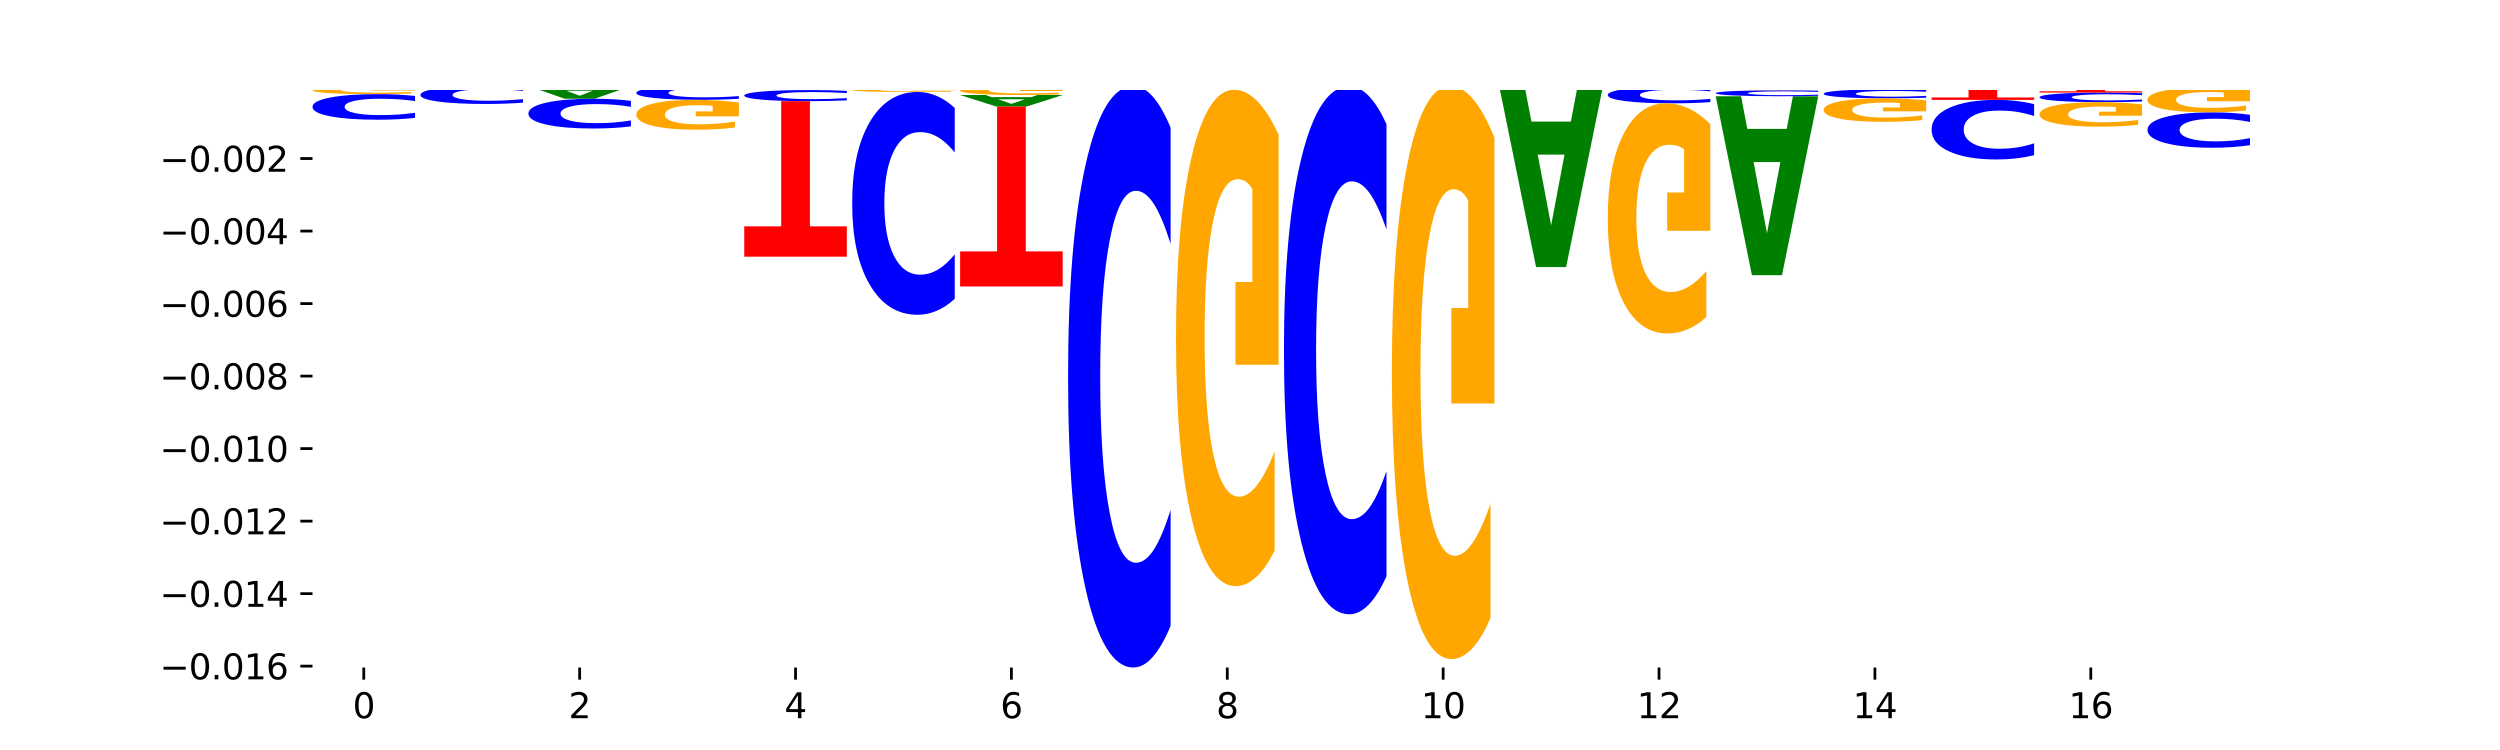<?xml version="1.0" encoding="utf-8" standalone="no"?>
<!DOCTYPE svg PUBLIC "-//W3C//DTD SVG 1.1//EN"
  "http://www.w3.org/Graphics/SVG/1.1/DTD/svg11.dtd">
<svg xmlns:xlink="http://www.w3.org/1999/xlink" width="720pt" height="216pt" viewBox="0 0 720 216" xmlns="http://www.w3.org/2000/svg" version="1.1">
 <defs>
  <style type="text/css">*{stroke-linejoin: round; stroke-linecap: butt}</style>
 </defs>
 <g id="figure_1">
  <g id="patch_1">
   <path d="M 0 216 
L 720 216 
L 720 0 
L 0 0 
z
" style="fill: #ffffff"/>
  </g>
  <g id="axes_1">
   <g id="patch_2">
    <path d="M 90 192.24 
L 648 192.24 
L 648 25.92 
L 90 25.92 
z
" style="fill: #ffffff"/>
   </g>
   <g id="line2d_1">
    <path d="M 90 24.781 
L 648 24.781 
" clip-path="url(#pf22422889e)" style="fill: none; stroke: #000000; stroke-width: 0.5; stroke-linecap: square"/>
   </g>
   <g id="patch_3">
    <path d="M 90 22.178 
L 119.532 22.178 
L 119.532 22.685 
L 108.907 22.685 
L 108.907 24.781 
L 100.645 24.781 
L 100.645 22.685 
L 90 22.685 
L 90 22.178 
z
" clip-path="url(#pf22422889e)" style="fill: #ff0000"/>
   </g>
   <g id="patch_4">
    <path d="M 110.457 21.496 
L 99.099 21.496 
L 97.306 22.178 
L 90 22.178 
L 100.434 18.437 
L 109.098 18.437 
L 119.532 22.178 
L 112.232 22.178 
L 110.457 21.496 
z
M 100.911 20.802 
L 108.627 20.802 
L 104.775 19.314 
L 100.911 20.802 
z
" clip-path="url(#pf22422889e)" style="fill: #008000"/>
   </g>
   <g id="patch_5">
    <path d="M 150.618 24.772 
Q 147.64 24.776 144.437 24.779 
Q 141.233 24.781 137.818 24.781 
Q 130.101 24.781 125.594 24.767 
Q 121.086 24.753 121.086 24.729 
Q 121.086 24.705 125.673 24.691 
Q 130.266 24.678 138.255 24.678 
Q 141.333 24.678 144.152 24.68 
Q 146.978 24.681 149.48 24.685 
L 149.48 24.706 
Q 146.899 24.701 144.344 24.699 
Q 141.789 24.696 139.221 24.696 
Q 134.469 24.696 131.894 24.705 
Q 129.32 24.713 129.32 24.729 
Q 129.32 24.745 131.802 24.754 
Q 134.284 24.762 138.851 24.762 
Q 140.095 24.762 141.16 24.762 
Q 142.226 24.761 143.073 24.76 
L 143.073 24.741 
L 138.209 24.741 
L 138.209 24.724 
L 150.618 24.724 
L 150.618 24.772 
z
" clip-path="url(#pf22422889e)" style="fill: #ffa600"/>
   </g>
   <g id="patch_6">
    <path d="M 141.543 24.514 
L 130.186 24.514 
L 128.392 24.678 
L 121.086 24.678 
L 131.52 23.778 
L 140.185 23.778 
L 150.618 24.678 
L 143.318 24.678 
L 141.543 24.514 
z
M 131.997 24.347 
L 139.714 24.347 
L 135.861 23.989 
L 131.997 24.347 
z
" clip-path="url(#pf22422889e)" style="fill: #008000"/>
   </g>
   <g id="patch_7">
    <path d="M 121.086 20.758 
L 150.618 20.758 
L 150.618 21.347 
L 139.994 21.347 
L 139.994 23.778 
L 131.732 23.778 
L 131.732 21.347 
L 121.086 21.347 
L 121.086 20.758 
z
" clip-path="url(#pf22422889e)" style="fill: #ff0000"/>
   </g>
   <g id="patch_8">
    <path d="M 181.705 24.562 
Q 178.726 24.672 175.523 24.726 
Q 172.32 24.781 168.904 24.781 
Q 161.187 24.781 156.68 24.455 
Q 152.173 24.13 152.173 23.574 
Q 152.173 23.011 156.759 22.688 
Q 161.353 22.365 169.341 22.365 
Q 172.419 22.365 175.238 22.409 
Q 178.065 22.452 180.566 22.538 
L 180.566 23.02 
Q 177.985 22.91 175.43 22.855 
Q 172.876 22.8 170.308 22.8 
Q 165.555 22.8 162.981 23.001 
Q 160.406 23.201 160.406 23.574 
Q 160.406 23.943 162.888 24.145 
Q 165.37 24.346 169.937 24.346 
Q 171.181 24.346 172.247 24.334 
Q 173.312 24.322 174.16 24.297 
L 174.16 23.845 
L 169.295 23.845 
L 169.295 23.442 
L 181.705 23.442 
L 181.705 24.562 
z
" clip-path="url(#pf22422889e)" style="fill: #ffa600"/>
   </g>
   <g id="patch_9">
    <path d="M 152.173 19.507 
L 181.705 19.507 
L 181.705 20.065 
L 171.08 20.065 
L 171.08 22.365 
L 162.818 22.365 
L 162.818 20.065 
L 152.173 20.065 
L 152.173 19.507 
z
" clip-path="url(#pf22422889e)" style="fill: #ff0000"/>
   </g>
   <g id="patch_10">
    <path d="M 183.259 20.724 
L 212.791 20.724 
L 212.791 21.515 
L 202.166 21.515 
L 202.166 24.781 
L 193.904 24.781 
L 193.904 21.515 
L 183.259 21.515 
L 183.259 20.724 
z
" clip-path="url(#pf22422889e)" style="fill: #ff0000"/>
   </g>
   <g id="patch_11">
    <path d="M 203.716 19.811 
L 192.358 19.811 
L 190.565 20.724 
L 183.259 20.724 
L 193.693 15.714 
L 202.357 15.714 
L 212.791 20.724 
L 205.491 20.724 
L 203.716 19.811 
z
M 194.17 18.881 
L 201.886 18.881 
L 198.034 16.889 
L 194.17 18.881 
z
" clip-path="url(#pf22422889e)" style="fill: #008000"/>
   </g>
   <g id="patch_12">
    <path d="M 234.802 24.576 
L 223.445 24.576 
L 221.651 24.781 
L 214.345 24.781 
L 224.779 23.655 
L 233.444 23.655 
L 243.877 24.781 
L 236.577 24.781 
L 234.802 24.576 
z
M 225.256 24.367 
L 232.973 24.367 
L 229.12 23.919 
L 225.256 24.367 
z
" clip-path="url(#pf22422889e)" style="fill: #008000"/>
   </g>
   <g id="patch_13">
    <path d="M 245.432 24.554 
L 274.964 24.554 
L 274.964 24.598 
L 264.339 24.598 
L 264.339 24.781 
L 256.077 24.781 
L 256.077 24.598 
L 245.432 24.598 
L 245.432 24.554 
z
" clip-path="url(#pf22422889e)" style="fill: #ff0000"/>
   </g>
   <g id="patch_14">
    <path d="M 306.05 24.766 
Q 303.58 24.773 300.909 24.777 
Q 298.237 24.781 295.328 24.781 
Q 286.652 24.781 281.585 24.753 
Q 276.518 24.724 276.518 24.676 
Q 276.518 24.627 281.585 24.599 
Q 286.652 24.571 295.328 24.571 
Q 298.237 24.571 300.909 24.575 
Q 303.58 24.578 306.05 24.586 
L 306.05 24.628 
Q 303.558 24.618 301.139 24.613 
Q 298.721 24.609 296.05 24.609 
Q 291.258 24.609 288.512 24.627 
Q 285.774 24.644 285.774 24.676 
Q 285.774 24.707 288.512 24.725 
Q 291.258 24.743 296.05 24.743 
Q 298.721 24.743 301.139 24.738 
Q 303.558 24.734 306.05 24.724 
L 306.05 24.766 
z
" clip-path="url(#pf22422889e)" style="fill: #0000ff"/>
   </g>
   <g id="patch_15">
    <path d="M 400.864 24.7 
L 430.396 24.7 
L 430.396 24.716 
L 419.771 24.716 
L 419.771 24.781 
L 411.509 24.781 
L 411.509 24.716 
L 400.864 24.716 
L 400.864 24.7 
z
" clip-path="url(#pf22422889e)" style="fill: #ff0000"/>
   </g>
   <g id="patch_16">
    <path d="M 461.482 24.696 
Q 458.504 24.738 455.3 24.76 
Q 452.097 24.781 448.682 24.781 
Q 440.964 24.781 436.457 24.655 
Q 431.95 24.529 431.95 24.313 
Q 431.95 24.095 436.537 23.97 
Q 441.13 23.844 449.118 23.844 
Q 452.196 23.844 455.016 23.862 
Q 457.842 23.878 460.344 23.912 
L 460.344 24.098 
Q 457.762 24.056 455.207 24.034 
Q 452.653 24.013 450.085 24.013 
Q 445.333 24.013 442.758 24.091 
Q 440.183 24.168 440.183 24.313 
Q 440.183 24.456 442.665 24.534 
Q 445.147 24.612 449.714 24.612 
Q 450.958 24.612 452.024 24.608 
Q 453.09 24.603 453.937 24.593 
L 453.937 24.418 
L 449.072 24.418 
L 449.072 24.262 
L 461.482 24.262 
L 461.482 24.696 
z
" clip-path="url(#pf22422889e)" style="fill: #ffa600"/>
   </g>
   <g id="patch_17">
    <path d="M 494.123 24.451 
L 523.655 24.451 
L 523.655 24.516 
L 513.03 24.516 
L 513.03 24.781 
L 504.768 24.781 
L 504.768 24.516 
L 494.123 24.516 
L 494.123 24.451 
z
" clip-path="url(#pf22422889e)" style="fill: #ff0000"/>
   </g>
   <g id="patch_18">
    <path d="M 545.666 24.601 
L 534.308 24.601 
L 532.515 24.781 
L 525.209 24.781 
L 535.643 23.796 
L 544.307 23.796 
L 554.741 24.781 
L 547.441 24.781 
L 545.666 24.601 
z
M 536.12 24.419 
L 543.836 24.419 
L 539.984 24.027 
L 536.12 24.419 
z
" clip-path="url(#pf22422889e)" style="fill: #008000"/>
   </g>
   <g id="patch_19">
    <path d="M 576.752 24.772 
L 565.395 24.772 
L 563.601 24.781 
L 556.295 24.781 
L 566.729 24.733 
L 575.394 24.733 
L 585.827 24.781 
L 578.527 24.781 
L 576.752 24.772 
z
M 567.206 24.763 
L 574.923 24.763 
L 571.07 24.745 
L 567.206 24.763 
z
" clip-path="url(#pf22422889e)" style="fill: #008000"/>
   </g>
   <g id="patch_20">
    <path d="M 607.838 24.77 
L 596.481 24.77 
L 594.688 24.781 
L 587.382 24.781 
L 597.815 24.723 
L 606.48 24.723 
L 616.914 24.781 
L 609.614 24.781 
L 607.838 24.77 
z
M 598.292 24.759 
L 606.009 24.759 
L 602.157 24.736 
L 598.292 24.759 
z
" clip-path="url(#pf22422889e)" style="fill: #008000"/>
   </g>
   <g id="patch_21">
    <path d="M 638.925 24.075 
L 627.567 24.075 
L 625.774 24.781 
L 618.468 24.781 
L 628.902 20.905 
L 637.566 20.905 
L 648 24.781 
L 640.7 24.781 
L 638.925 24.075 
z
M 629.379 23.355 
L 637.095 23.355 
L 633.243 21.814 
L 629.379 23.355 
z
" clip-path="url(#pf22422889e)" style="fill: #008000"/>
   </g>
   <g id="patch_22">
    <path d="M 119.532 27.634 
Q 117.062 27.372 114.391 27.24 
Q 111.719 27.106 108.81 27.106 
Q 100.134 27.106 95.067 28.099 
Q 90 29.092 90 30.791 
Q 90 32.496 95.067 33.488 
Q 100.134 34.481 108.81 34.481 
Q 111.719 34.481 114.391 34.347 
Q 117.062 34.214 119.532 33.952 
L 119.532 32.482 
Q 117.039 32.83 114.621 32.991 
Q 112.203 33.152 109.532 33.152 
Q 104.74 33.152 101.994 32.523 
Q 99.256 31.896 99.256 30.791 
Q 99.256 29.691 101.994 29.062 
Q 104.74 28.434 109.532 28.434 
Q 112.203 28.434 114.621 28.596 
Q 117.039 28.759 119.532 29.106 
L 119.532 27.634 
z
" clip-path="url(#pf22422889e)" style="fill: #0000ff"/>
   </g>
   <g id="patch_23">
    <path d="M 119.532 24.991 
Q 116.554 24.886 113.35 24.833 
Q 110.147 24.781 106.732 24.781 
Q 99.014 24.781 94.507 25.094 
Q 90 25.407 90 25.943 
Q 90 26.484 94.587 26.795 
Q 99.18 27.106 107.169 27.106 
Q 110.246 27.106 113.066 27.064 
Q 115.892 27.022 118.394 26.939 
L 118.394 26.476 
Q 115.812 26.582 113.258 26.634 
Q 110.703 26.687 108.135 26.687 
Q 103.383 26.687 100.808 26.494 
Q 98.233 26.301 98.233 25.943 
Q 98.233 25.587 100.715 25.393 
Q 103.197 25.2 107.764 25.2 
Q 109.009 25.2 110.074 25.211 
Q 111.14 25.222 111.987 25.246 
L 111.987 25.681 
L 107.122 25.681 
L 107.122 26.069 
L 119.532 26.069 
L 119.532 24.991 
z
" clip-path="url(#pf22422889e)" style="fill: #ffa600"/>
   </g>
   <g id="patch_24">
    <path d="M 150.618 25.151 
Q 148.148 24.967 145.477 24.875 
Q 142.806 24.781 139.896 24.781 
Q 131.221 24.781 126.153 25.476 
Q 121.086 26.171 121.086 27.36 
Q 121.086 28.553 126.153 29.247 
Q 131.221 29.942 139.896 29.942 
Q 142.806 29.942 145.477 29.849 
Q 148.148 29.756 150.618 29.572 
L 150.618 28.544 
Q 148.126 28.787 145.708 28.9 
Q 143.289 29.013 140.618 29.013 
Q 135.826 29.013 133.081 28.572 
Q 130.343 28.133 130.343 27.36 
Q 130.343 26.59 133.081 26.15 
Q 135.826 25.711 140.618 25.711 
Q 143.289 25.711 145.708 25.824 
Q 148.126 25.938 150.618 26.181 
L 150.618 25.151 
z
" clip-path="url(#pf22422889e)" style="fill: #0000ff"/>
   </g>
   <g id="patch_25">
    <path d="M 172.63 25.446 
L 161.272 25.446 
L 159.479 24.781 
L 152.173 24.781 
L 162.606 28.431 
L 171.271 28.431 
L 181.705 24.781 
L 174.405 24.781 
L 172.63 25.446 
z
M 163.083 26.123 
L 170.8 26.123 
L 166.948 27.575 
L 163.083 26.123 
z
" clip-path="url(#pf22422889e)" style="fill: #008000"/>
   </g>
   <g id="patch_26">
    <path d="M 181.705 29.046 
Q 179.234 28.741 176.563 28.587 
Q 173.892 28.431 170.983 28.431 
Q 162.307 28.431 157.24 29.587 
Q 152.173 30.743 152.173 32.72 
Q 152.173 34.704 157.24 35.858 
Q 162.307 37.014 170.983 37.014 
Q 173.892 37.014 176.563 36.858 
Q 179.234 36.704 181.705 36.399 
L 181.705 34.688 
Q 179.212 35.092 176.794 35.28 
Q 174.376 35.468 171.704 35.468 
Q 166.913 35.468 164.167 34.736 
Q 161.429 34.005 161.429 32.72 
Q 161.429 31.44 164.167 30.708 
Q 166.913 29.977 171.704 29.977 
Q 174.376 29.977 176.794 30.165 
Q 179.212 30.355 181.705 30.759 
L 181.705 29.046 
z
" clip-path="url(#pf22422889e)" style="fill: #0000ff"/>
   </g>
   <g id="patch_27">
    <path d="M 212.791 25.065 
Q 210.321 24.924 207.65 24.853 
Q 204.978 24.781 202.069 24.781 
Q 193.393 24.781 188.326 25.315 
Q 183.259 25.85 183.259 26.764 
Q 183.259 27.681 188.326 28.215 
Q 193.393 28.75 202.069 28.75 
Q 204.978 28.75 207.65 28.678 
Q 210.321 28.606 212.791 28.465 
L 212.791 27.674 
Q 210.298 27.861 207.88 27.948 
Q 205.462 28.035 202.791 28.035 
Q 197.999 28.035 195.253 27.696 
Q 192.515 27.358 192.515 26.764 
Q 192.515 26.172 195.253 25.834 
Q 197.999 25.496 202.791 25.496 
Q 205.462 25.496 207.88 25.583 
Q 210.298 25.67 212.791 25.857 
L 212.791 25.065 
z
" clip-path="url(#pf22422889e)" style="fill: #0000ff"/>
   </g>
   <g id="patch_28">
    <path d="M 212.791 29.528 
Q 209.813 29.139 206.609 28.943 
Q 203.406 28.75 199.991 28.75 
Q 192.274 28.75 187.766 29.908 
Q 183.259 31.066 183.259 33.046 
Q 183.259 35.049 187.846 36.198 
Q 192.439 37.347 200.428 37.347 
Q 203.505 37.347 206.325 37.191 
Q 209.151 37.036 211.653 36.731 
L 211.653 35.017 
Q 209.071 35.41 206.517 35.603 
Q 203.962 35.799 201.394 35.799 
Q 196.642 35.799 194.067 35.085 
Q 191.493 34.372 191.493 33.046 
Q 191.493 31.732 193.975 31.014 
Q 196.456 30.298 201.023 30.298 
Q 202.268 30.298 203.333 30.339 
Q 204.399 30.382 205.246 30.471 
L 205.246 32.08 
L 200.381 32.08 
L 200.381 33.513 
L 212.791 33.513 
L 212.791 29.528 
z
" clip-path="url(#pf22422889e)" style="fill: #ffa600"/>
   </g>
   <g id="patch_29">
    <path d="M 243.877 26.164 
Q 241.407 26.05 238.736 25.992 
Q 236.065 25.934 233.155 25.934 
Q 224.48 25.934 219.413 26.365 
Q 214.345 26.797 214.345 27.534 
Q 214.345 28.274 219.413 28.704 
Q 224.48 29.136 233.155 29.136 
Q 236.065 29.136 238.736 29.077 
Q 241.407 29.02 243.877 28.906 
L 243.877 28.268 
Q 241.385 28.419 238.967 28.489 
Q 236.548 28.559 233.877 28.559 
Q 229.085 28.559 226.34 28.286 
Q 223.602 28.013 223.602 27.534 
Q 223.602 27.056 226.34 26.783 
Q 229.085 26.511 233.877 26.511 
Q 236.548 26.511 238.967 26.581 
Q 241.385 26.652 243.877 26.802 
L 243.877 26.164 
z
" clip-path="url(#pf22422889e)" style="fill: #0000ff"/>
   </g>
   <g id="patch_30">
    <path d="M 243.877 24.885 
Q 240.899 24.833 237.696 24.807 
Q 234.492 24.781 231.077 24.781 
Q 223.36 24.781 218.853 24.936 
Q 214.345 25.092 214.345 25.357 
Q 214.345 25.626 218.932 25.78 
Q 223.525 25.934 231.514 25.934 
Q 234.592 25.934 237.411 25.913 
Q 240.237 25.892 242.739 25.851 
L 242.739 25.622 
Q 240.158 25.674 237.603 25.7 
Q 235.048 25.726 232.48 25.726 
Q 227.728 25.726 225.154 25.631 
Q 222.579 25.535 222.579 25.357 
Q 222.579 25.181 225.061 25.085 
Q 227.543 24.989 232.11 24.989 
Q 233.354 24.989 234.42 24.994 
Q 235.485 25 236.332 25.012 
L 236.332 25.228 
L 231.468 25.228 
L 231.468 25.42 
L 243.877 25.42 
L 243.877 24.885 
z
" clip-path="url(#pf22422889e)" style="fill: #ffa600"/>
   </g>
   <g id="patch_31">
    <path d="M 214.345 73.922 
L 243.877 73.922 
L 243.877 65.188 
L 233.253 65.188 
L 233.253 29.136 
L 224.991 29.136 
L 224.991 65.188 
L 214.345 65.188 
L 214.345 73.922 
z
" clip-path="url(#pf22422889e)" style="fill: #ff0000"/>
   </g>
   <g id="patch_32">
    <path d="M 265.889 24.9 
L 254.531 24.9 
L 252.738 24.781 
L 245.432 24.781 
L 255.865 25.434 
L 264.53 25.434 
L 274.964 24.781 
L 267.664 24.781 
L 265.889 24.9 
z
M 256.342 25.021 
L 264.059 25.021 
L 260.207 25.281 
L 256.342 25.021 
z
" clip-path="url(#pf22422889e)" style="fill: #008000"/>
   </g>
   <g id="patch_33">
    <path d="M 274.964 31.088 
Q 272.493 28.808 269.822 27.655 
Q 267.151 26.488 264.242 26.488 
Q 255.566 26.488 250.499 35.131 
Q 245.432 43.773 245.432 58.552 
Q 245.432 73.384 250.499 82.013 
Q 255.566 90.655 264.242 90.655 
Q 267.151 90.655 269.822 89.489 
Q 272.493 88.336 274.964 86.056 
L 274.964 73.265 
Q 272.471 76.287 270.053 77.692 
Q 267.635 79.097 264.964 79.097 
Q 260.172 79.097 257.426 73.623 
Q 254.688 68.162 254.688 58.552 
Q 254.688 48.982 257.426 43.508 
Q 260.172 38.047 264.964 38.047 
Q 267.635 38.047 270.053 39.452 
Q 272.471 40.87 274.964 43.892 
L 274.964 31.088 
z
" clip-path="url(#pf22422889e)" style="fill: #0000ff"/>
   </g>
   <g id="patch_34">
    <path d="M 274.964 25.529 
Q 271.985 25.481 268.782 25.457 
Q 265.579 25.434 262.163 25.434 
Q 254.446 25.434 249.939 25.576 
Q 245.432 25.718 245.432 25.961 
Q 245.432 26.206 250.018 26.347 
Q 254.612 26.488 262.6 26.488 
Q 265.678 26.488 268.497 26.469 
Q 271.324 26.45 273.825 26.413 
L 273.825 26.203 
Q 271.244 26.251 268.689 26.274 
Q 266.135 26.298 263.567 26.298 
Q 258.814 26.298 256.24 26.211 
Q 253.665 26.123 253.665 25.961 
Q 253.665 25.799 256.147 25.711 
Q 258.629 25.624 263.196 25.624 
Q 264.44 25.624 265.506 25.629 
Q 266.571 25.634 267.419 25.645 
L 267.419 25.842 
L 262.554 25.842 
L 262.554 26.018 
L 274.964 26.018 
L 274.964 25.529 
z
" clip-path="url(#pf22422889e)" style="fill: #ffa600"/>
   </g>
   <g id="patch_35">
    <path d="M 296.975 27.973 
L 285.617 27.973 
L 283.824 27.367 
L 276.518 27.367 
L 286.952 30.692 
L 295.616 30.692 
L 306.05 27.367 
L 298.75 27.367 
L 296.975 27.973 
z
M 287.429 28.59 
L 295.145 28.59 
L 291.293 29.913 
L 287.429 28.59 
z
" clip-path="url(#pf22422889e)" style="fill: #008000"/>
   </g>
   <g id="patch_36">
    <path d="M 306.05 25.015 
Q 303.072 24.898 299.868 24.839 
Q 296.665 24.781 293.25 24.781 
Q 285.533 24.781 281.025 25.129 
Q 276.518 25.478 276.518 26.073 
Q 276.518 26.676 281.105 27.022 
Q 285.698 27.367 293.687 27.367 
Q 296.764 27.367 299.584 27.32 
Q 302.41 27.274 304.912 27.182 
L 304.912 26.666 
Q 302.331 26.785 299.776 26.843 
Q 297.221 26.902 294.653 26.902 
Q 289.901 26.902 287.326 26.687 
Q 284.752 26.473 284.752 26.073 
Q 284.752 25.678 287.234 25.462 
Q 289.716 25.247 294.282 25.247 
Q 295.527 25.247 296.592 25.259 
Q 297.658 25.272 298.505 25.299 
L 298.505 25.783 
L 293.64 25.783 
L 293.64 26.214 
L 306.05 26.214 
L 306.05 25.015 
z
" clip-path="url(#pf22422889e)" style="fill: #ffa600"/>
   </g>
   <g id="patch_37">
    <path d="M 276.518 82.503 
L 306.05 82.503 
L 306.05 72.399 
L 295.425 72.399 
L 295.425 30.692 
L 287.163 30.692 
L 287.163 72.399 
L 276.518 72.399 
L 276.518 82.503 
z
" clip-path="url(#pf22422889e)" style="fill: #ff0000"/>
   </g>
   <g id="patch_38">
    <path d="M 337.136 36.784 
Q 334.666 30.834 331.995 27.825 
Q 329.324 24.781 326.414 24.781 
Q 317.739 24.781 312.672 47.335 
Q 307.604 69.889 307.604 108.459 
Q 307.604 147.167 312.672 169.686 
Q 317.739 192.24 326.414 192.24 
Q 329.324 192.24 331.995 189.196 
Q 334.666 186.186 337.136 180.237 
L 337.136 146.855 
Q 334.644 154.742 332.226 158.409 
Q 329.807 162.076 327.136 162.076 
Q 322.344 162.076 319.599 147.789 
Q 316.861 133.538 316.861 108.459 
Q 316.861 83.483 319.599 69.197 
Q 322.344 54.945 327.136 54.945 
Q 329.807 54.945 332.226 58.612 
Q 334.644 62.313 337.136 70.2 
L 337.136 36.784 
z
" clip-path="url(#pf22422889e)" style="fill: #0000ff"/>
   </g>
   <g id="patch_39">
    <path d="M 359.148 25.414 
L 347.79 25.414 
L 345.997 25.316 
L 338.691 25.316 
L 349.125 25.853 
L 357.789 25.853 
L 368.223 25.316 
L 360.923 25.316 
L 359.148 25.414 
z
M 349.602 25.513 
L 357.318 25.513 
L 353.466 25.727 
L 349.602 25.513 
z
" clip-path="url(#pf22422889e)" style="fill: #008000"/>
   </g>
   <g id="patch_40">
    <path d="M 368.223 24.947 
Q 365.753 24.933 363.081 24.926 
Q 360.41 24.919 357.501 24.919 
Q 348.825 24.919 343.758 24.972 
Q 338.691 25.026 338.691 25.117 
Q 338.691 25.209 343.758 25.262 
Q 348.825 25.316 357.501 25.316 
Q 360.41 25.316 363.081 25.309 
Q 365.753 25.301 368.223 25.287 
L 368.223 25.208 
Q 365.73 25.227 363.312 25.236 
Q 360.894 25.244 358.223 25.244 
Q 353.431 25.244 350.685 25.21 
Q 347.947 25.177 347.947 25.117 
Q 347.947 25.058 350.685 25.024 
Q 353.431 24.99 358.223 24.99 
Q 360.894 24.99 363.312 24.999 
Q 365.73 25.008 368.223 25.027 
L 368.223 24.947 
z
" clip-path="url(#pf22422889e)" style="fill: #0000ff"/>
   </g>
   <g id="patch_41">
    <path d="M 368.223 38.787 
Q 365.244 32.32 362.041 29.072 
Q 358.838 25.853 355.423 25.853 
Q 347.705 25.853 343.198 45.106 
Q 338.691 64.36 338.691 97.285 
Q 338.691 130.595 343.277 149.7 
Q 347.871 168.806 355.859 168.806 
Q 358.937 168.806 361.757 166.208 
Q 364.583 163.639 367.084 158.559 
L 367.084 130.063 
Q 364.503 136.589 361.948 139.808 
Q 359.394 143.056 356.826 143.056 
Q 352.074 143.056 349.499 131.185 
Q 346.924 119.344 346.924 97.285 
Q 346.924 75.433 349.406 63.503 
Q 351.888 51.603 356.455 51.603 
Q 357.699 51.603 358.765 52.282 
Q 359.831 52.991 360.678 54.467 
L 360.678 81.221 
L 355.813 81.221 
L 355.813 105.052 
L 368.223 105.052 
L 368.223 38.787 
z
" clip-path="url(#pf22422889e)" style="fill: #ffa600"/>
   </g>
   <g id="patch_42">
    <path d="M 338.691 24.919 
L 368.223 24.919 
L 368.223 24.892 
L 357.598 24.892 
L 357.598 24.781 
L 349.336 24.781 
L 349.336 24.892 
L 338.691 24.892 
L 338.691 24.919 
z
" clip-path="url(#pf22422889e)" style="fill: #ff0000"/>
   </g>
   <g id="patch_43">
    <path d="M 399.309 35.739 
Q 396.839 30.336 394.168 27.603 
Q 391.496 24.838 388.587 24.838 
Q 379.911 24.838 374.844 45.32 
Q 369.777 65.802 369.777 100.828 
Q 369.777 135.98 374.844 156.43 
Q 379.911 176.912 388.587 176.912 
Q 391.496 176.912 394.168 174.147 
Q 396.839 171.414 399.309 166.011 
L 399.309 135.697 
Q 396.817 142.859 394.398 146.189 
Q 391.98 149.519 389.309 149.519 
Q 384.517 149.519 381.772 136.545 
Q 379.033 123.603 379.033 100.828 
Q 379.033 78.147 381.772 65.173 
Q 384.517 52.231 389.309 52.231 
Q 391.98 52.231 394.398 55.561 
Q 396.817 58.922 399.309 66.084 
L 399.309 35.739 
z
" clip-path="url(#pf22422889e)" style="fill: #0000ff"/>
   </g>
   <g id="patch_44">
    <path d="M 399.309 24.786 
Q 396.331 24.783 393.127 24.782 
Q 389.924 24.781 386.509 24.781 
Q 378.792 24.781 374.284 24.789 
Q 369.777 24.796 369.777 24.809 
Q 369.777 24.823 374.364 24.831 
Q 378.957 24.838 386.946 24.838 
Q 390.023 24.838 392.843 24.837 
Q 395.669 24.836 398.171 24.834 
L 398.171 24.823 
Q 395.59 24.825 393.035 24.827 
Q 390.48 24.828 387.912 24.828 
Q 383.16 24.828 380.585 24.823 
Q 378.011 24.818 378.011 24.809 
Q 378.011 24.801 380.493 24.796 
Q 382.975 24.791 387.541 24.791 
Q 388.786 24.791 389.851 24.791 
Q 390.917 24.792 391.764 24.792 
L 391.764 24.803 
L 386.899 24.803 
L 386.899 24.813 
L 399.309 24.813 
L 399.309 24.786 
z
" clip-path="url(#pf22422889e)" style="fill: #ffa600"/>
   </g>
   <g id="patch_45">
    <path d="M 430.396 39.711 
Q 427.417 32.246 424.214 28.496 
Q 421.01 24.781 417.595 24.781 
Q 409.878 24.781 405.371 47.005 
Q 400.864 69.23 400.864 107.237 
Q 400.864 145.687 405.45 167.741 
Q 410.043 189.795 418.032 189.795 
Q 421.11 189.795 423.929 186.795 
Q 426.755 183.83 429.257 177.967 
L 429.257 145.073 
Q 426.676 152.606 424.121 156.322 
Q 421.566 160.071 418.998 160.071 
Q 414.246 160.071 411.672 146.368 
Q 409.097 132.7 409.097 107.237 
Q 409.097 82.013 411.579 68.242 
Q 414.061 54.505 418.628 54.505 
Q 419.872 54.505 420.938 55.289 
Q 422.003 56.107 422.85 57.811 
L 422.85 88.694 
L 417.986 88.694 
L 417.986 116.202 
L 430.396 116.202 
L 430.396 39.711 
z
" clip-path="url(#pf22422889e)" style="fill: #ffa600"/>
   </g>
   <g id="patch_46">
    <path d="M 452.407 35.015 
L 441.049 35.015 
L 439.256 25.682 
L 431.95 25.682 
L 442.384 76.914 
L 451.048 76.914 
L 461.482 25.682 
L 454.182 25.682 
L 452.407 35.015 
z
M 442.861 44.524 
L 450.577 44.524 
L 446.725 64.902 
L 442.861 44.524 
z
" clip-path="url(#pf22422889e)" style="fill: #008000"/>
   </g>
   <g id="patch_47">
    <path d="M 461.482 24.791 
Q 459.012 24.786 456.34 24.783 
Q 453.669 24.781 450.76 24.781 
Q 442.084 24.781 437.017 24.8 
Q 431.95 24.819 431.95 24.852 
Q 431.95 24.885 437.017 24.904 
Q 442.084 24.924 450.76 24.924 
Q 453.669 24.924 456.34 24.921 
Q 459.012 24.918 461.482 24.913 
L 461.482 24.885 
Q 458.989 24.892 456.571 24.895 
Q 454.153 24.898 451.482 24.898 
Q 446.69 24.898 443.944 24.886 
Q 441.206 24.874 441.206 24.852 
Q 441.206 24.831 443.944 24.819 
Q 446.69 24.807 451.482 24.807 
Q 454.153 24.807 456.571 24.81 
Q 458.989 24.813 461.482 24.82 
L 461.482 24.791 
z
" clip-path="url(#pf22422889e)" style="fill: #0000ff"/>
   </g>
   <g id="patch_48">
    <path d="M 431.95 25.682 
L 461.482 25.682 
L 461.482 25.534 
L 450.857 25.534 
L 450.857 24.924 
L 442.595 24.924 
L 442.595 25.534 
L 431.95 25.534 
L 431.95 25.682 
z
" clip-path="url(#pf22422889e)" style="fill: #ff0000"/>
   </g>
   <g id="patch_49">
    <path d="M 483.493 24.789 
L 472.136 24.789 
L 470.342 24.781 
L 463.036 24.781 
L 473.47 24.827 
L 482.135 24.827 
L 492.568 24.781 
L 485.268 24.781 
L 483.493 24.789 
z
M 473.947 24.798 
L 481.664 24.798 
L 477.811 24.816 
L 473.947 24.798 
z
" clip-path="url(#pf22422889e)" style="fill: #008000"/>
   </g>
   <g id="patch_50">
    <path d="M 492.568 25.351 
Q 490.098 25.182 487.427 25.097 
Q 484.756 25.01 481.846 25.01 
Q 473.17 25.01 468.103 25.65 
Q 463.036 26.289 463.036 27.383 
Q 463.036 28.481 468.103 29.119 
Q 473.17 29.759 481.846 29.759 
Q 484.756 29.759 487.427 29.673 
Q 490.098 29.587 492.568 29.418 
L 492.568 28.472 
Q 490.076 28.696 487.657 28.8 
Q 485.239 28.904 482.568 28.904 
Q 477.776 28.904 475.031 28.498 
Q 472.292 28.094 472.292 27.383 
Q 472.292 26.675 475.031 26.27 
Q 477.776 25.866 482.568 25.866 
Q 485.239 25.866 487.657 25.97 
Q 490.076 26.075 492.568 26.298 
L 492.568 25.351 
z
" clip-path="url(#pf22422889e)" style="fill: #0000ff"/>
   </g>
   <g id="patch_51">
    <path d="M 492.568 35.755 
Q 489.59 32.757 486.387 31.251 
Q 483.183 29.759 479.768 29.759 
Q 472.051 29.759 467.543 38.684 
Q 463.036 47.609 463.036 62.873 
Q 463.036 78.314 467.623 87.171 
Q 472.216 96.028 480.205 96.028 
Q 483.282 96.028 486.102 94.823 
Q 488.928 93.632 491.43 91.278 
L 491.43 78.068 
Q 488.849 81.093 486.294 82.585 
Q 483.739 84.091 481.171 84.091 
Q 476.419 84.091 473.844 78.588 
Q 471.27 73.099 471.27 62.873 
Q 471.27 52.743 473.752 47.212 
Q 476.234 41.696 480.8 41.696 
Q 482.045 41.696 483.11 42.011 
Q 484.176 42.339 485.023 43.024 
L 485.023 55.426 
L 480.158 55.426 
L 480.158 66.473 
L 492.568 66.473 
L 492.568 35.755 
z
" clip-path="url(#pf22422889e)" style="fill: #ffa600"/>
   </g>
   <g id="patch_52">
    <path d="M 463.036 25.01 
L 492.568 25.01 
L 492.568 24.975 
L 481.944 24.975 
L 481.944 24.827 
L 473.681 24.827 
L 473.681 24.975 
L 463.036 24.975 
L 463.036 25.01 
z
" clip-path="url(#pf22422889e)" style="fill: #ff0000"/>
   </g>
   <g id="patch_53">
    <path d="M 514.579 37.108 
L 503.222 37.108 
L 501.429 27.718 
L 494.123 27.718 
L 504.556 79.259 
L 513.221 79.259 
L 523.655 27.718 
L 516.355 27.718 
L 514.579 37.108 
z
M 505.033 46.673 
L 512.75 46.673 
L 508.898 67.175 
L 505.033 46.673 
z
" clip-path="url(#pf22422889e)" style="fill: #008000"/>
   </g>
   <g id="patch_54">
    <path d="M 523.655 26.122 
Q 521.184 26.061 518.513 26.03 
Q 515.842 25.999 512.933 25.999 
Q 504.257 25.999 499.19 26.231 
Q 494.123 26.462 494.123 26.858 
Q 494.123 27.256 499.19 27.487 
Q 504.257 27.718 512.933 27.718 
Q 515.842 27.718 518.513 27.687 
Q 521.184 27.656 523.655 27.595 
L 523.655 27.252 
Q 521.162 27.333 518.744 27.371 
Q 516.326 27.409 513.654 27.409 
Q 508.863 27.409 506.117 27.262 
Q 503.379 27.116 503.379 26.858 
Q 503.379 26.602 506.117 26.455 
Q 508.863 26.309 513.654 26.309 
Q 516.326 26.309 518.744 26.346 
Q 521.162 26.384 523.655 26.465 
L 523.655 26.122 
z
" clip-path="url(#pf22422889e)" style="fill: #0000ff"/>
   </g>
   <g id="patch_55">
    <path d="M 523.655 24.891 
Q 520.676 24.836 517.473 24.808 
Q 514.269 24.781 510.854 24.781 
Q 503.137 24.781 498.63 24.945 
Q 494.123 25.109 494.123 25.39 
Q 494.123 25.673 498.709 25.836 
Q 503.303 25.999 511.291 25.999 
Q 514.369 25.999 517.188 25.977 
Q 520.014 25.955 522.516 25.912 
L 522.516 25.669 
Q 519.935 25.725 517.38 25.752 
Q 514.825 25.78 512.257 25.78 
Q 507.505 25.78 504.931 25.678 
Q 502.356 25.578 502.356 25.39 
Q 502.356 25.203 504.838 25.102 
Q 507.32 25 511.887 25 
Q 513.131 25 514.197 25.006 
Q 515.262 25.012 516.109 25.025 
L 516.109 25.253 
L 511.245 25.253 
L 511.245 25.456 
L 523.655 25.456 
L 523.655 24.891 
z
" clip-path="url(#pf22422889e)" style="fill: #ffa600"/>
   </g>
   <g id="patch_56">
    <path d="M 554.741 25.909 
Q 552.271 25.817 549.599 25.77 
Q 546.928 25.723 544.019 25.723 
Q 535.343 25.723 530.276 26.073 
Q 525.209 26.423 525.209 27.022 
Q 525.209 27.622 530.276 27.972 
Q 535.343 28.322 544.019 28.322 
Q 546.928 28.322 549.599 28.275 
Q 552.271 28.228 554.741 28.136 
L 554.741 27.617 
Q 552.248 27.74 549.83 27.797 
Q 547.412 27.854 544.741 27.854 
Q 539.949 27.854 537.203 27.632 
Q 534.465 27.411 534.465 27.022 
Q 534.465 26.634 537.203 26.412 
Q 539.949 26.191 544.741 26.191 
Q 547.412 26.191 549.83 26.248 
Q 552.248 26.305 554.741 26.428 
L 554.741 25.909 
z
" clip-path="url(#pf22422889e)" style="fill: #0000ff"/>
   </g>
   <g id="patch_57">
    <path d="M 554.741 28.934 
Q 551.763 28.628 548.559 28.474 
Q 545.356 28.322 541.941 28.322 
Q 534.223 28.322 529.716 29.233 
Q 525.209 30.144 525.209 31.701 
Q 525.209 33.277 529.796 34.181 
Q 534.389 35.085 542.377 35.085 
Q 545.455 35.085 548.275 34.962 
Q 551.101 34.841 553.603 34.601 
L 553.603 33.252 
Q 551.021 33.561 548.467 33.713 
Q 545.912 33.867 543.344 33.867 
Q 538.592 33.867 536.017 33.305 
Q 533.442 32.745 533.442 31.701 
Q 533.442 30.668 535.924 30.103 
Q 538.406 29.54 542.973 29.54 
Q 544.217 29.54 545.283 29.572 
Q 546.349 29.606 547.196 29.676 
L 547.196 30.941 
L 542.331 30.941 
L 542.331 32.069 
L 554.741 32.069 
L 554.741 28.934 
z
" clip-path="url(#pf22422889e)" style="fill: #ffa600"/>
   </g>
   <g id="patch_58">
    <path d="M 525.209 25.723 
L 554.741 25.723 
L 554.741 25.539 
L 544.116 25.539 
L 544.116 24.781 
L 535.854 24.781 
L 535.854 25.539 
L 525.209 25.539 
L 525.209 25.723 
z
" clip-path="url(#pf22422889e)" style="fill: #ff0000"/>
   </g>
   <g id="patch_59">
    <path d="M 585.827 29.99 
Q 583.357 29.38 580.686 29.072 
Q 578.015 28.759 575.105 28.759 
Q 566.429 28.759 561.362 31.072 
Q 556.295 33.385 556.295 37.339 
Q 556.295 41.308 561.362 43.617 
Q 566.429 45.93 575.105 45.93 
Q 578.015 45.93 580.686 45.618 
Q 583.357 45.309 585.827 44.699 
L 585.827 41.276 
Q 583.335 42.085 580.916 42.461 
Q 578.498 42.837 575.827 42.837 
Q 571.035 42.837 568.29 41.372 
Q 565.551 39.911 565.551 37.339 
Q 565.551 34.778 568.29 33.314 
Q 571.035 31.852 575.827 31.852 
Q 578.498 31.852 580.916 32.228 
Q 583.335 32.608 585.827 33.416 
L 585.827 29.99 
z
" clip-path="url(#pf22422889e)" style="fill: #0000ff"/>
   </g>
   <g id="patch_60">
    <path d="M 585.827 24.824 
Q 582.849 24.802 579.646 24.792 
Q 576.442 24.781 573.027 24.781 
Q 565.31 24.781 560.803 24.845 
Q 556.295 24.909 556.295 25.018 
Q 556.295 25.128 560.882 25.191 
Q 565.475 25.255 573.464 25.255 
Q 576.541 25.255 579.361 25.246 
Q 582.187 25.238 584.689 25.221 
L 584.689 25.126 
Q 582.108 25.148 579.553 25.159 
Q 576.998 25.169 574.43 25.169 
Q 569.678 25.169 567.103 25.13 
Q 564.529 25.091 564.529 25.018 
Q 564.529 24.945 567.011 24.906 
Q 569.493 24.866 574.059 24.866 
Q 575.304 24.866 576.369 24.868 
Q 577.435 24.871 578.282 24.876 
L 578.282 24.964 
L 573.417 24.964 
L 573.417 25.043 
L 585.827 25.043 
L 585.827 24.824 
z
" clip-path="url(#pf22422889e)" style="fill: #ffa600"/>
   </g>
   <g id="patch_61">
    <path d="M 556.295 28.759 
L 585.827 28.759 
L 585.827 28.076 
L 575.203 28.076 
L 575.203 25.255 
L 566.941 25.255 
L 566.941 28.076 
L 556.295 28.076 
L 556.295 28.759 
z
" clip-path="url(#pf22422889e)" style="fill: #ff0000"/>
   </g>
   <g id="patch_62">
    <path d="M 616.914 26.852 
Q 614.443 26.754 611.772 26.704 
Q 609.101 26.654 606.192 26.654 
Q 597.516 26.654 592.449 27.027 
Q 587.382 27.399 587.382 28.036 
Q 587.382 28.676 592.449 29.048 
Q 597.516 29.42 606.192 29.42 
Q 609.101 29.42 611.772 29.37 
Q 614.443 29.32 616.914 29.222 
L 616.914 28.671 
Q 614.421 28.801 612.003 28.861 
Q 609.585 28.922 606.913 28.922 
Q 602.122 28.922 599.376 28.686 
Q 596.638 28.451 596.638 28.036 
Q 596.638 27.624 599.376 27.388 
Q 602.122 27.152 606.913 27.152 
Q 609.585 27.152 612.003 27.213 
Q 614.421 27.274 616.914 27.404 
L 616.914 26.852 
z
" clip-path="url(#pf22422889e)" style="fill: #0000ff"/>
   </g>
   <g id="patch_63">
    <path d="M 616.914 30.059 
Q 613.935 29.74 610.732 29.579 
Q 607.529 29.42 604.113 29.42 
Q 596.396 29.42 591.889 30.371 
Q 587.382 31.322 587.382 32.948 
Q 587.382 34.593 591.968 35.537 
Q 596.562 36.48 604.55 36.48 
Q 607.628 36.48 610.447 36.352 
Q 613.273 36.225 615.775 35.974 
L 615.775 34.567 
Q 613.194 34.889 610.639 35.048 
Q 608.084 35.209 605.516 35.209 
Q 600.764 35.209 598.19 34.622 
Q 595.615 34.038 595.615 32.948 
Q 595.615 31.869 598.097 31.28 
Q 600.579 30.692 605.146 30.692 
Q 606.39 30.692 607.456 30.726 
Q 608.521 30.761 609.368 30.833 
L 609.368 32.155 
L 604.504 32.155 
L 604.504 33.332 
L 616.914 33.332 
L 616.914 30.059 
z
" clip-path="url(#pf22422889e)" style="fill: #ffa600"/>
   </g>
   <g id="patch_64">
    <path d="M 587.382 26.654 
L 616.914 26.654 
L 616.914 26.289 
L 606.289 26.289 
L 606.289 24.781 
L 598.027 24.781 
L 598.027 26.289 
L 587.382 26.289 
L 587.382 26.654 
z
" clip-path="url(#pf22422889e)" style="fill: #ff0000"/>
   </g>
   <g id="patch_65">
    <path d="M 648 33.08 
Q 645.53 32.718 642.858 32.535 
Q 640.187 32.349 637.278 32.349 
Q 628.602 32.349 623.535 33.723 
Q 618.468 35.097 618.468 37.446 
Q 618.468 39.804 623.535 41.175 
Q 628.602 42.549 637.278 42.549 
Q 640.187 42.549 642.858 42.364 
Q 645.53 42.18 648 41.818 
L 648 39.785 
Q 645.507 40.265 643.089 40.488 
Q 640.671 40.712 638 40.712 
Q 633.208 40.712 630.462 39.842 
Q 627.724 38.974 627.724 37.446 
Q 627.724 35.925 630.462 35.055 
Q 633.208 34.187 638 34.187 
Q 640.671 34.187 643.089 34.41 
Q 645.507 34.635 648 35.116 
L 648 33.08 
z
" clip-path="url(#pf22422889e)" style="fill: #0000ff"/>
   </g>
   <g id="patch_66">
    <path d="M 648 25.86 
Q 645.022 25.537 641.818 25.375 
Q 638.615 25.215 635.2 25.215 
Q 627.482 25.215 622.975 26.175 
Q 618.468 27.136 618.468 28.78 
Q 618.468 30.442 623.055 31.396 
Q 627.648 32.349 635.637 32.349 
Q 638.714 32.349 641.534 32.22 
Q 644.36 32.091 646.862 31.838 
L 646.862 30.416 
Q 644.28 30.741 641.726 30.902 
Q 639.171 31.064 636.603 31.064 
Q 631.851 31.064 629.276 30.472 
Q 626.701 29.881 626.701 28.78 
Q 626.701 27.689 629.183 27.094 
Q 631.665 26.5 636.232 26.5 
Q 637.476 26.5 638.542 26.534 
Q 639.608 26.569 640.455 26.643 
L 640.455 27.978 
L 635.59 27.978 
L 635.59 29.167 
L 648 29.167 
L 648 25.86 
z
" clip-path="url(#pf22422889e)" style="fill: #ffa600"/>
   </g>
   <g id="patch_67">
    <path d="M 618.468 25.215 
L 648 25.215 
L 648 25.13 
L 637.375 25.13 
L 637.375 24.781 
L 629.113 24.781 
L 629.113 25.13 
L 618.468 25.13 
L 618.468 25.215 
z
" clip-path="url(#pf22422889e)" style="fill: #ff0000"/>
   </g>
   <g id="matplotlib.axis_1">
    <g id="xtick_1">
     <g id="line2d_2">
      <defs>
       <path id="m76884672c3" d="M 0 0 
L 0 3.5 
" style="stroke: #000000; stroke-width: 0.8"/>
      </defs>
      <g>
       <use xlink:href="#m76884672c3" x="104.766" y="192.24" style="stroke: #000000; stroke-width: 0.8"/>
      </g>
     </g>
     <g id="text_1">
      <!-- 0 -->
      <g transform="translate(101.585 206.838) scale(0.1 -0.1)">
       <defs>
        <path id="DejaVuSans-30" d="M 2034 4250 
Q 1547 4250 1301 3770 
Q 1056 3291 1056 2328 
Q 1056 1369 1301 889 
Q 1547 409 2034 409 
Q 2525 409 2770 889 
Q 3016 1369 3016 2328 
Q 3016 3291 2770 3770 
Q 2525 4250 2034 4250 
z
M 2034 4750 
Q 2819 4750 3233 4129 
Q 3647 3509 3647 2328 
Q 3647 1150 3233 529 
Q 2819 -91 2034 -91 
Q 1250 -91 836 529 
Q 422 1150 422 2328 
Q 422 3509 836 4129 
Q 1250 4750 2034 4750 
z
" transform="scale(0.016)"/>
       </defs>
       <use xlink:href="#DejaVuSans-30"/>
      </g>
     </g>
    </g>
    <g id="xtick_2">
     <g id="line2d_3">
      <g>
       <use xlink:href="#m76884672c3" x="166.939" y="192.24" style="stroke: #000000; stroke-width: 0.8"/>
      </g>
     </g>
     <g id="text_2">
      <!-- 2 -->
      <g transform="translate(163.757 206.838) scale(0.1 -0.1)">
       <defs>
        <path id="DejaVuSans-32" d="M 1228 531 
L 3431 531 
L 3431 0 
L 469 0 
L 469 531 
Q 828 903 1448 1529 
Q 2069 2156 2228 2338 
Q 2531 2678 2651 2914 
Q 2772 3150 2772 3378 
Q 2772 3750 2511 3984 
Q 2250 4219 1831 4219 
Q 1534 4219 1204 4116 
Q 875 4013 500 3803 
L 500 4441 
Q 881 4594 1212 4672 
Q 1544 4750 1819 4750 
Q 2544 4750 2975 4387 
Q 3406 4025 3406 3419 
Q 3406 3131 3298 2873 
Q 3191 2616 2906 2266 
Q 2828 2175 2409 1742 
Q 1991 1309 1228 531 
z
" transform="scale(0.016)"/>
       </defs>
       <use xlink:href="#DejaVuSans-32"/>
      </g>
     </g>
    </g>
    <g id="xtick_3">
     <g id="line2d_4">
      <g>
       <use xlink:href="#m76884672c3" x="229.111" y="192.24" style="stroke: #000000; stroke-width: 0.8"/>
      </g>
     </g>
     <g id="text_3">
      <!-- 4 -->
      <g transform="translate(225.93 206.838) scale(0.1 -0.1)">
       <defs>
        <path id="DejaVuSans-34" d="M 2419 4116 
L 825 1625 
L 2419 1625 
L 2419 4116 
z
M 2253 4666 
L 3047 4666 
L 3047 1625 
L 3713 1625 
L 3713 1100 
L 3047 1100 
L 3047 0 
L 2419 0 
L 2419 1100 
L 313 1100 
L 313 1709 
L 2253 4666 
z
" transform="scale(0.016)"/>
       </defs>
       <use xlink:href="#DejaVuSans-34"/>
      </g>
     </g>
    </g>
    <g id="xtick_4">
     <g id="line2d_5">
      <g>
       <use xlink:href="#m76884672c3" x="291.284" y="192.24" style="stroke: #000000; stroke-width: 0.8"/>
      </g>
     </g>
     <g id="text_4">
      <!-- 6 -->
      <g transform="translate(288.103 206.838) scale(0.1 -0.1)">
       <defs>
        <path id="DejaVuSans-36" d="M 2113 2584 
Q 1688 2584 1439 2293 
Q 1191 2003 1191 1497 
Q 1191 994 1439 701 
Q 1688 409 2113 409 
Q 2538 409 2786 701 
Q 3034 994 3034 1497 
Q 3034 2003 2786 2293 
Q 2538 2584 2113 2584 
z
M 3366 4563 
L 3366 3988 
Q 3128 4100 2886 4159 
Q 2644 4219 2406 4219 
Q 1781 4219 1451 3797 
Q 1122 3375 1075 2522 
Q 1259 2794 1537 2939 
Q 1816 3084 2150 3084 
Q 2853 3084 3261 2657 
Q 3669 2231 3669 1497 
Q 3669 778 3244 343 
Q 2819 -91 2113 -91 
Q 1303 -91 875 529 
Q 447 1150 447 2328 
Q 447 3434 972 4092 
Q 1497 4750 2381 4750 
Q 2619 4750 2861 4703 
Q 3103 4656 3366 4563 
z
" transform="scale(0.016)"/>
       </defs>
       <use xlink:href="#DejaVuSans-36"/>
      </g>
     </g>
    </g>
    <g id="xtick_5">
     <g id="line2d_6">
      <g>
       <use xlink:href="#m76884672c3" x="353.457" y="192.24" style="stroke: #000000; stroke-width: 0.8"/>
      </g>
     </g>
     <g id="text_5">
      <!-- 8 -->
      <g transform="translate(350.276 206.838) scale(0.1 -0.1)">
       <defs>
        <path id="DejaVuSans-38" d="M 2034 2216 
Q 1584 2216 1326 1975 
Q 1069 1734 1069 1313 
Q 1069 891 1326 650 
Q 1584 409 2034 409 
Q 2484 409 2743 651 
Q 3003 894 3003 1313 
Q 3003 1734 2745 1975 
Q 2488 2216 2034 2216 
z
M 1403 2484 
Q 997 2584 770 2862 
Q 544 3141 544 3541 
Q 544 4100 942 4425 
Q 1341 4750 2034 4750 
Q 2731 4750 3128 4425 
Q 3525 4100 3525 3541 
Q 3525 3141 3298 2862 
Q 3072 2584 2669 2484 
Q 3125 2378 3379 2068 
Q 3634 1759 3634 1313 
Q 3634 634 3220 271 
Q 2806 -91 2034 -91 
Q 1263 -91 848 271 
Q 434 634 434 1313 
Q 434 1759 690 2068 
Q 947 2378 1403 2484 
z
M 1172 3481 
Q 1172 3119 1398 2916 
Q 1625 2713 2034 2713 
Q 2441 2713 2670 2916 
Q 2900 3119 2900 3481 
Q 2900 3844 2670 4047 
Q 2441 4250 2034 4250 
Q 1625 4250 1398 4047 
Q 1172 3844 1172 3481 
z
" transform="scale(0.016)"/>
       </defs>
       <use xlink:href="#DejaVuSans-38"/>
      </g>
     </g>
    </g>
    <g id="xtick_6">
     <g id="line2d_7">
      <g>
       <use xlink:href="#m76884672c3" x="415.63" y="192.24" style="stroke: #000000; stroke-width: 0.8"/>
      </g>
     </g>
     <g id="text_6">
      <!-- 10 -->
      <g transform="translate(409.267 206.838) scale(0.1 -0.1)">
       <defs>
        <path id="DejaVuSans-31" d="M 794 531 
L 1825 531 
L 1825 4091 
L 703 3866 
L 703 4441 
L 1819 4666 
L 2450 4666 
L 2450 531 
L 3481 531 
L 3481 0 
L 794 0 
L 794 531 
z
" transform="scale(0.016)"/>
       </defs>
       <use xlink:href="#DejaVuSans-31"/>
       <use xlink:href="#DejaVuSans-30" x="63.623"/>
      </g>
     </g>
    </g>
    <g id="xtick_7">
     <g id="line2d_8">
      <g>
       <use xlink:href="#m76884672c3" x="477.802" y="192.24" style="stroke: #000000; stroke-width: 0.8"/>
      </g>
     </g>
     <g id="text_7">
      <!-- 12 -->
      <g transform="translate(471.44 206.838) scale(0.1 -0.1)">
       <use xlink:href="#DejaVuSans-31"/>
       <use xlink:href="#DejaVuSans-32" x="63.623"/>
      </g>
     </g>
    </g>
    <g id="xtick_8">
     <g id="line2d_9">
      <g>
       <use xlink:href="#m76884672c3" x="539.975" y="192.24" style="stroke: #000000; stroke-width: 0.8"/>
      </g>
     </g>
     <g id="text_8">
      <!-- 14 -->
      <g transform="translate(533.612 206.838) scale(0.1 -0.1)">
       <use xlink:href="#DejaVuSans-31"/>
       <use xlink:href="#DejaVuSans-34" x="63.623"/>
      </g>
     </g>
    </g>
    <g id="xtick_9">
     <g id="line2d_10">
      <g>
       <use xlink:href="#m76884672c3" x="602.148" y="192.24" style="stroke: #000000; stroke-width: 0.8"/>
      </g>
     </g>
     <g id="text_9">
      <!-- 16 -->
      <g transform="translate(595.785 206.838) scale(0.1 -0.1)">
       <use xlink:href="#DejaVuSans-31"/>
       <use xlink:href="#DejaVuSans-36" x="63.623"/>
      </g>
     </g>
    </g>
   </g>
   <g id="matplotlib.axis_2">
    <g id="ytick_1">
     <g id="line2d_11">
      <defs>
       <path id="mbf60fa836d" d="M 0 0 
L -3.5 0 
" style="stroke: #000000; stroke-width: 0.8"/>
      </defs>
      <g>
       <use xlink:href="#mbf60fa836d" x="90" y="191.85" style="stroke: #000000; stroke-width: 0.8"/>
      </g>
     </g>
     <g id="text_10">
      <!-- −0.016 -->
      <g transform="translate(45.992 195.649) scale(0.1 -0.1)">
       <defs>
        <path id="DejaVuSans-2212" d="M 678 2272 
L 4684 2272 
L 4684 1741 
L 678 1741 
L 678 2272 
z
" transform="scale(0.016)"/>
        <path id="DejaVuSans-2e" d="M 684 794 
L 1344 794 
L 1344 0 
L 684 0 
L 684 794 
z
" transform="scale(0.016)"/>
       </defs>
       <use xlink:href="#DejaVuSans-2212"/>
       <use xlink:href="#DejaVuSans-30" x="83.789"/>
       <use xlink:href="#DejaVuSans-2e" x="147.412"/>
       <use xlink:href="#DejaVuSans-30" x="179.199"/>
       <use xlink:href="#DejaVuSans-31" x="242.822"/>
       <use xlink:href="#DejaVuSans-36" x="306.445"/>
      </g>
     </g>
    </g>
    <g id="ytick_2">
     <g id="line2d_12">
      <g>
       <use xlink:href="#mbf60fa836d" x="90" y="170.966" style="stroke: #000000; stroke-width: 0.8"/>
      </g>
     </g>
     <g id="text_11">
      <!-- −0.014 -->
      <g transform="translate(45.992 174.766) scale(0.1 -0.1)">
       <use xlink:href="#DejaVuSans-2212"/>
       <use xlink:href="#DejaVuSans-30" x="83.789"/>
       <use xlink:href="#DejaVuSans-2e" x="147.412"/>
       <use xlink:href="#DejaVuSans-30" x="179.199"/>
       <use xlink:href="#DejaVuSans-31" x="242.822"/>
       <use xlink:href="#DejaVuSans-34" x="306.445"/>
      </g>
     </g>
    </g>
    <g id="ytick_3">
     <g id="line2d_13">
      <g>
       <use xlink:href="#mbf60fa836d" x="90" y="150.083" style="stroke: #000000; stroke-width: 0.8"/>
      </g>
     </g>
     <g id="text_12">
      <!-- −0.012 -->
      <g transform="translate(45.992 153.882) scale(0.1 -0.1)">
       <use xlink:href="#DejaVuSans-2212"/>
       <use xlink:href="#DejaVuSans-30" x="83.789"/>
       <use xlink:href="#DejaVuSans-2e" x="147.412"/>
       <use xlink:href="#DejaVuSans-30" x="179.199"/>
       <use xlink:href="#DejaVuSans-31" x="242.822"/>
       <use xlink:href="#DejaVuSans-32" x="306.445"/>
      </g>
     </g>
    </g>
    <g id="ytick_4">
     <g id="line2d_14">
      <g>
       <use xlink:href="#mbf60fa836d" x="90" y="129.199" style="stroke: #000000; stroke-width: 0.8"/>
      </g>
     </g>
     <g id="text_13">
      <!-- −0.010 -->
      <g transform="translate(45.992 132.998) scale(0.1 -0.1)">
       <use xlink:href="#DejaVuSans-2212"/>
       <use xlink:href="#DejaVuSans-30" x="83.789"/>
       <use xlink:href="#DejaVuSans-2e" x="147.412"/>
       <use xlink:href="#DejaVuSans-30" x="179.199"/>
       <use xlink:href="#DejaVuSans-31" x="242.822"/>
       <use xlink:href="#DejaVuSans-30" x="306.445"/>
      </g>
     </g>
    </g>
    <g id="ytick_5">
     <g id="line2d_15">
      <g>
       <use xlink:href="#mbf60fa836d" x="90" y="108.315" style="stroke: #000000; stroke-width: 0.8"/>
      </g>
     </g>
     <g id="text_14">
      <!-- −0.008 -->
      <g transform="translate(45.992 112.115) scale(0.1 -0.1)">
       <use xlink:href="#DejaVuSans-2212"/>
       <use xlink:href="#DejaVuSans-30" x="83.789"/>
       <use xlink:href="#DejaVuSans-2e" x="147.412"/>
       <use xlink:href="#DejaVuSans-30" x="179.199"/>
       <use xlink:href="#DejaVuSans-30" x="242.822"/>
       <use xlink:href="#DejaVuSans-38" x="306.445"/>
      </g>
     </g>
    </g>
    <g id="ytick_6">
     <g id="line2d_16">
      <g>
       <use xlink:href="#mbf60fa836d" x="90" y="87.432" style="stroke: #000000; stroke-width: 0.8"/>
      </g>
     </g>
     <g id="text_15">
      <!-- −0.006 -->
      <g transform="translate(45.992 91.231) scale(0.1 -0.1)">
       <use xlink:href="#DejaVuSans-2212"/>
       <use xlink:href="#DejaVuSans-30" x="83.789"/>
       <use xlink:href="#DejaVuSans-2e" x="147.412"/>
       <use xlink:href="#DejaVuSans-30" x="179.199"/>
       <use xlink:href="#DejaVuSans-30" x="242.822"/>
       <use xlink:href="#DejaVuSans-36" x="306.445"/>
      </g>
     </g>
    </g>
    <g id="ytick_7">
     <g id="line2d_17">
      <g>
       <use xlink:href="#mbf60fa836d" x="90" y="66.548" style="stroke: #000000; stroke-width: 0.8"/>
      </g>
     </g>
     <g id="text_16">
      <!-- −0.004 -->
      <g transform="translate(45.992 70.347) scale(0.1 -0.1)">
       <use xlink:href="#DejaVuSans-2212"/>
       <use xlink:href="#DejaVuSans-30" x="83.789"/>
       <use xlink:href="#DejaVuSans-2e" x="147.412"/>
       <use xlink:href="#DejaVuSans-30" x="179.199"/>
       <use xlink:href="#DejaVuSans-30" x="242.822"/>
       <use xlink:href="#DejaVuSans-34" x="306.445"/>
      </g>
     </g>
    </g>
    <g id="ytick_8">
     <g id="line2d_18">
      <g>
       <use xlink:href="#mbf60fa836d" x="90" y="45.664" style="stroke: #000000; stroke-width: 0.8"/>
      </g>
     </g>
     <g id="text_17">
      <!-- −0.002 -->
      <g transform="translate(45.992 49.464) scale(0.1 -0.1)">
       <use xlink:href="#DejaVuSans-2212"/>
       <use xlink:href="#DejaVuSans-30" x="83.789"/>
       <use xlink:href="#DejaVuSans-2e" x="147.412"/>
       <use xlink:href="#DejaVuSans-30" x="179.199"/>
       <use xlink:href="#DejaVuSans-30" x="242.822"/>
       <use xlink:href="#DejaVuSans-32" x="306.445"/>
      </g>
     </g>
    </g>
   </g>
  </g>
 </g>
 <defs>
  <clipPath id="pf22422889e">
   <rect x="90" y="25.92" width="558" height="166.32"/>
  </clipPath>
 </defs>
</svg>

